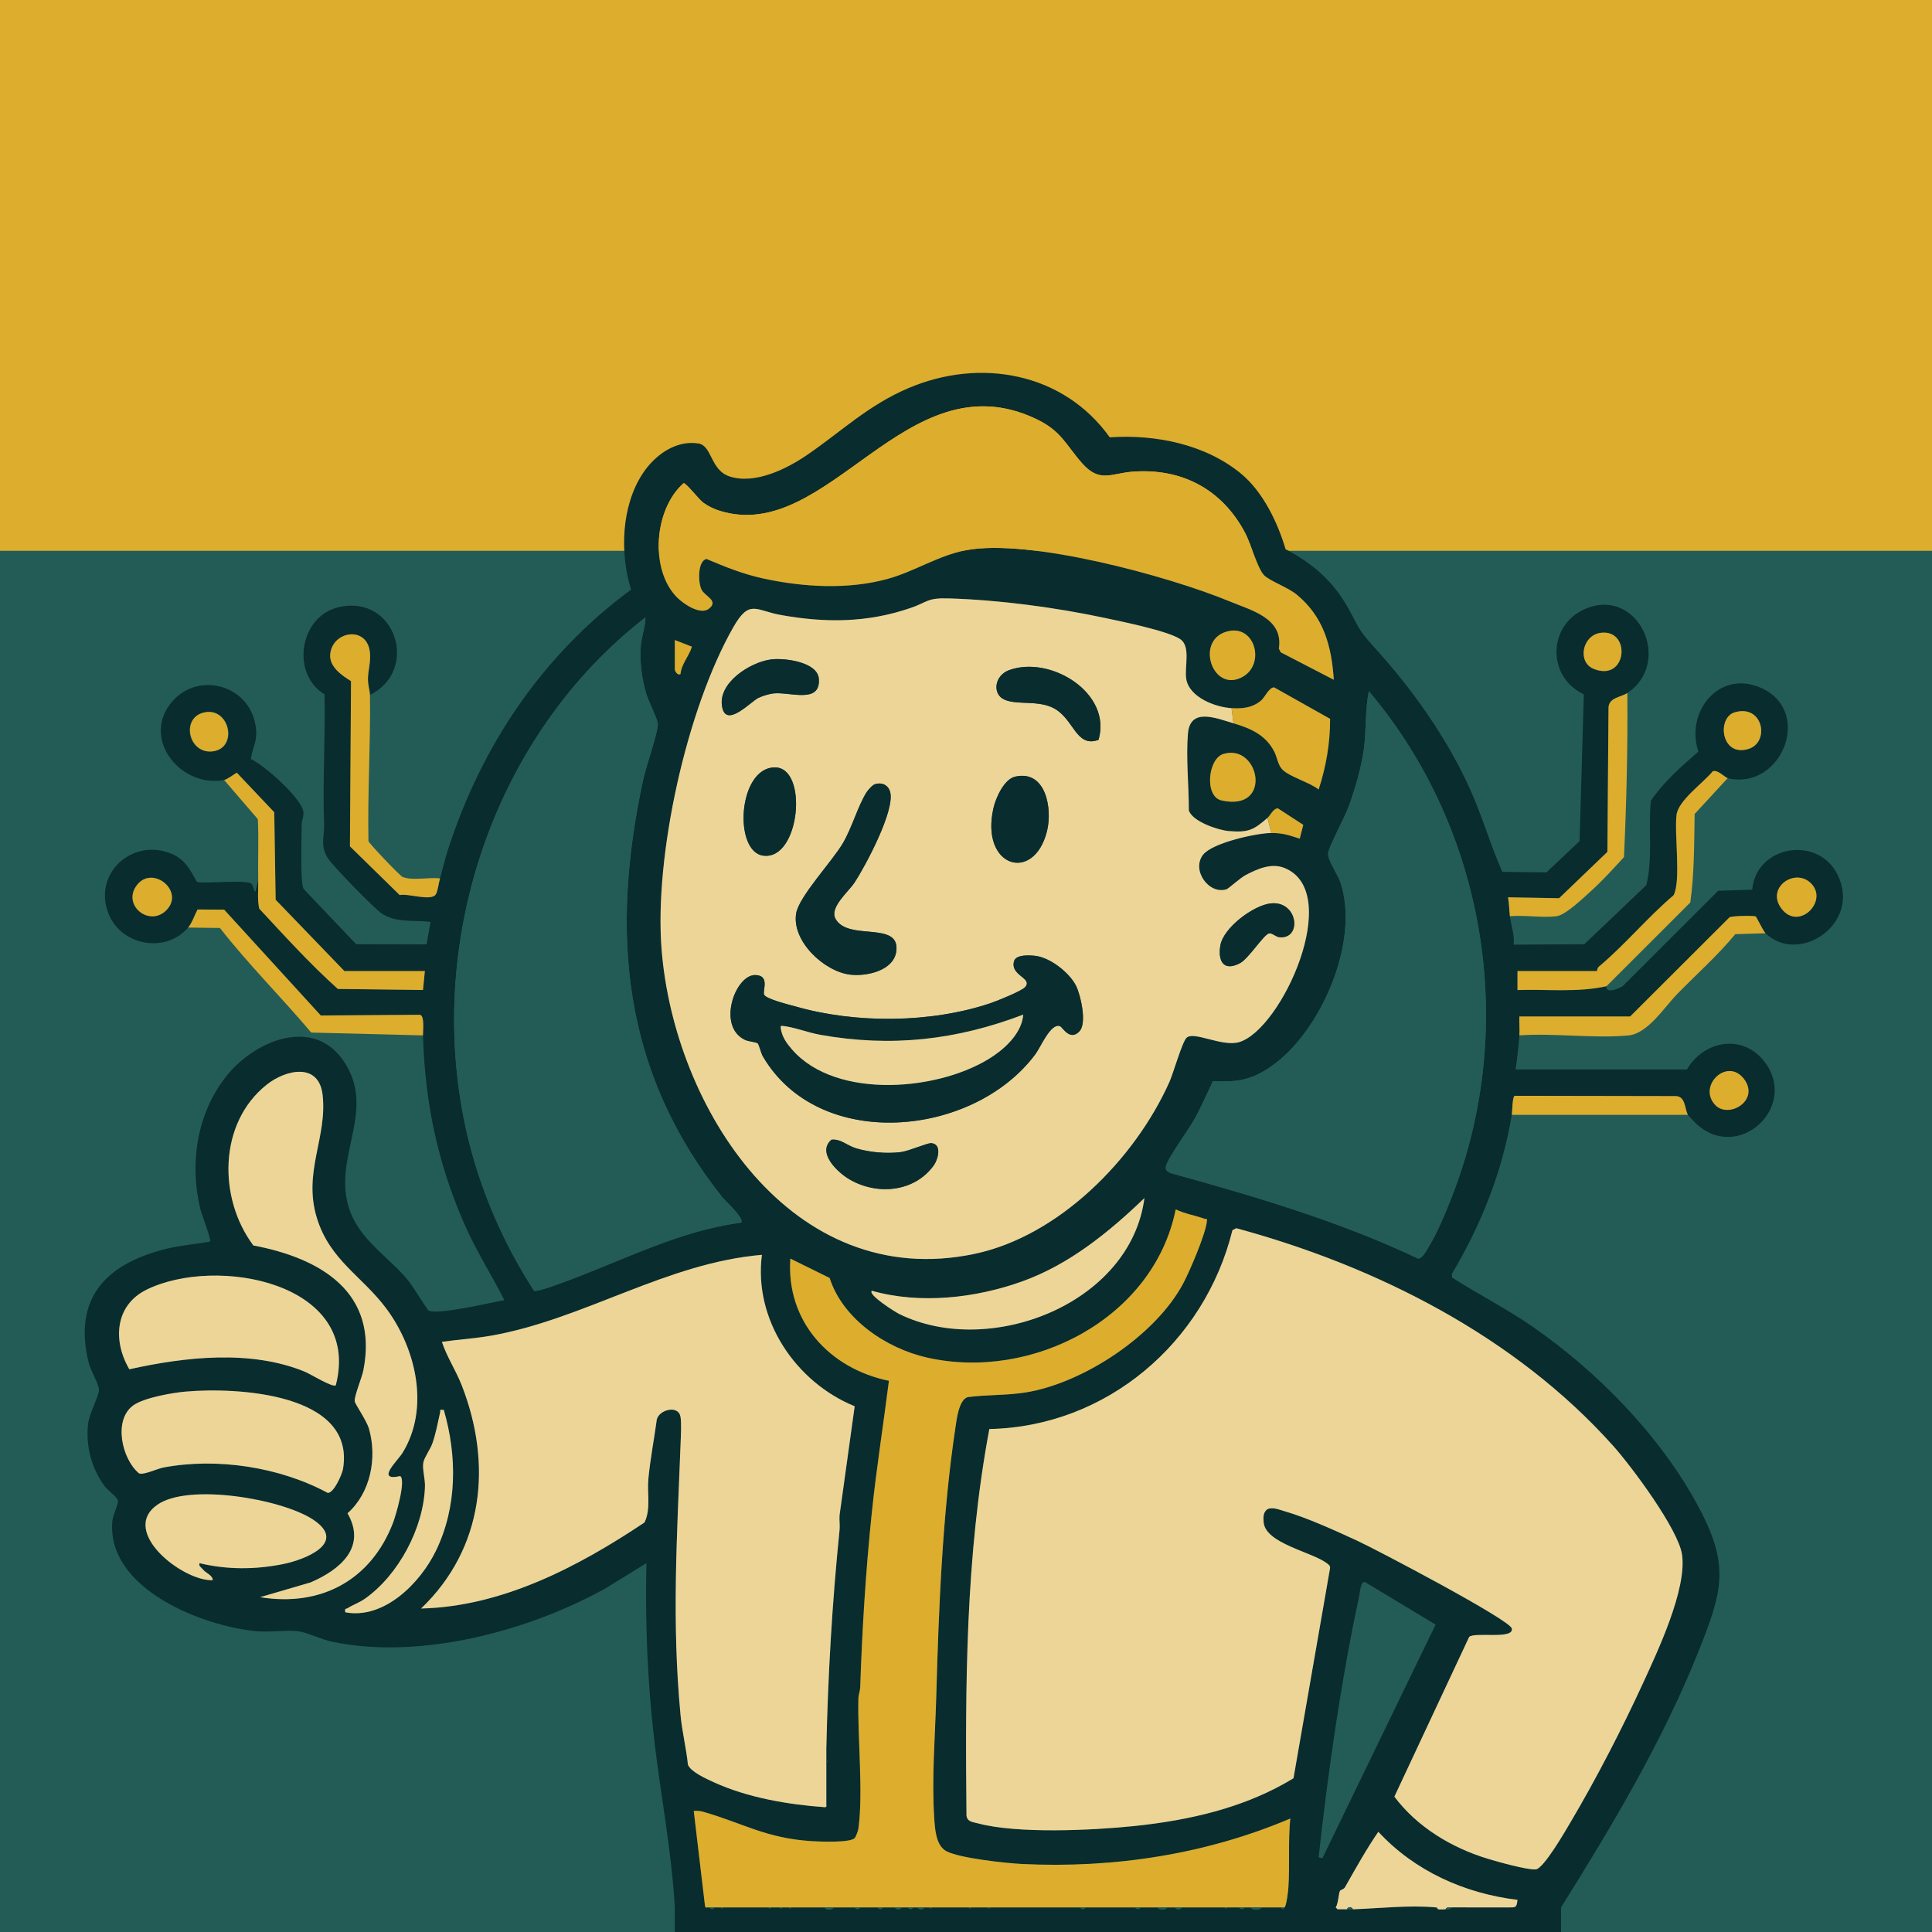 <svg width="456" height="456" viewBox="0 0 456 456" fill="none" xmlns="http://www.w3.org/2000/svg">
<g clip-path="url(#clip0_6_239)">
<rect width="456" height="532" fill="#235C57"/>
<rect y="-55" width="456" height="185" fill="#DDAD2E"/>
<g clip-path="url(#clip1_6_239)">
<path d="M368.445 456.001H159.276V450.197C158.516 436.902 155.946 423.816 154.413 410.627C152.804 396.751 152.263 382.933 152.567 368.941L143.038 374.821C124.839 384.983 99.099 391.858 78.361 387.483C75.899 386.965 72.471 385.304 70.526 385.032C67.885 384.666 63.63 385.286 60.707 385.027C47.835 383.884 24.934 374.915 26.534 358.887C26.672 357.485 28.035 354.967 27.808 354.07C27.62 353.329 25.407 351.712 24.755 350.842C21.586 346.627 20.111 341.046 20.835 335.787C21.139 333.573 23.32 329.514 23.356 328.09C23.387 326.795 21.367 323.407 20.929 321.621C17.157 306.281 25.144 298.262 39.209 294.762C42.633 293.909 46.119 293.681 49.574 293.047C49.918 292.574 47.598 286.659 47.308 285.449C44.657 274.568 46.458 262.612 53.609 253.781C60.197 245.642 73.874 239.861 81.07 250.384C88.936 261.893 78.795 272.524 82.187 284.538C84.457 292.579 91.622 296.374 96.485 302.401C97.406 303.539 100.807 309.116 101.173 309.321C103.193 310.446 116.016 307.406 119.051 306.865C115.971 300.838 112.307 295.092 109.589 288.864C103.243 274.332 100.306 260.215 99.832 244.365C99.801 243.258 100.253 239.771 99.126 239.508L75.706 239.673L52.894 214.689L46.624 214.662C45.935 215.921 45.328 217.841 44.407 218.922C39.196 225.051 28.84 223.252 25.729 215.926C21.711 206.479 30.941 197.764 40.25 201.42C43.62 202.746 44.845 205.171 46.476 208.148C48.711 208.648 58.276 207.505 59.393 208.64C59.827 209.082 59.911 210.452 60.273 210.443L60.944 207.76C60.989 209.974 60.707 212.26 61.176 214.448C67.215 220.935 73.154 227.507 79.738 233.409L99.832 233.659L100.275 229.19H81.28L65.056 212.359L64.725 191.705L55.885 182.365C55.165 182.776 53.587 183.964 52.899 184.098C42.963 185.973 33.788 175.057 39.942 166.467C46.096 157.877 59.634 161.493 60.448 172.329C60.667 175.244 59.536 176.566 59.21 179.142C62.41 180.633 71.063 188.272 71.599 191.58C71.769 192.616 71.21 193.549 71.206 194.576C71.197 197.237 70.799 208.318 71.648 209.796L84.055 222.85L100.677 222.895L101.616 217.591C97.723 217.118 93.356 217.881 90.026 215.551C88.105 214.207 78.419 204.278 77.275 202.394C75.546 199.536 76.596 197.25 76.498 194.598C76.122 184.365 76.801 174.177 76.596 163.886C68.596 159.033 70.705 145.523 79.8 143.34C93.423 140.068 99.086 158.261 87.318 164.02C87.305 163.083 86.826 161.681 86.849 160.203C86.884 158.1 87.555 156.27 87.314 153.975C86.639 147.559 78.37 148.943 77.941 154.479C77.718 157.404 80.668 159.408 82.853 160.765L82.598 199.764L94.335 211.256C96.391 210.814 101.83 212.827 102.889 211.055C103.327 210.323 103.56 208.336 103.855 207.331C104.481 205.188 104.95 202.978 105.634 200.849C113.554 176.137 127.981 154.6 148.951 139.17C146.279 130.576 146.623 119.508 151.678 111.789C154.494 107.494 159.45 103.815 164.836 104.672C168.103 105.19 167.62 110.972 172.228 112.463C178.19 114.387 185.632 110.704 190.437 107.422C198.669 101.797 204.833 95.698 214.393 91.618C231.332 84.394 250.966 87.885 261.93 103.221C272.665 102.489 284.456 104.833 292.907 111.789C298.065 116.035 301.569 123.321 303.428 129.629C309.645 132.871 314.539 137.067 318.012 143.188C320.712 147.939 320.394 148.425 324.216 152.618C333.329 162.618 341.512 174.106 347.068 186.491C349.892 192.79 351.783 199.465 354.581 205.773L364.999 205.898L372.821 198.532L373.822 163.873C365.026 159.765 365.285 147.443 374.229 143.684C386.738 138.434 394.895 156.39 384.084 163.574C382.551 164.592 379.802 164.623 379.645 166.953L379.382 201.068L367.985 212.006L355.926 211.792C356.203 213.247 356.194 214.827 356.373 216.256C356.655 218.466 357.522 220.658 357.263 222.958L373.934 222.864L388.575 208.916C390.167 202.389 388.987 195.63 389.644 189C392.669 184.54 396.804 180.923 400.862 177.405C397.689 167.909 405.89 157.855 415.834 162.44C427.987 168.043 420.42 186.656 407.767 183.669C407.115 183.517 405.331 181.513 404.205 182.084C402.011 184.803 396.106 188.897 395.691 192.366C395.145 196.893 396.79 207.943 394.994 211.314C388.794 216.573 383.623 222.908 377.397 228.132C377.08 228.4 376.95 228.802 376.928 229.208H358.156V233.677C365.151 233.458 372.284 234.307 379.163 232.78C378.953 234.757 382.376 233.164 382.966 232.78L405.541 210.238L413.56 209.988C414.498 199.527 429.158 197.023 433.775 206.572C439.295 217.997 424.666 227.873 416.706 220.274C416.116 219.712 414.596 216.448 414.404 216.328C413.989 216.064 408.929 216.171 408.223 216.488L384.75 239.919H358.603C358.523 241.392 358.715 242.914 358.603 244.383C358.398 247.031 358.125 249.79 357.71 252.419H398.158C402.212 245.508 411.392 243.937 416.491 250.625C424.599 261.25 410.234 274.613 400.214 265.099C399.968 264.862 398.448 263.251 398.381 263.135C397.59 261.768 397.885 258.715 395.449 258.71L357.522 258.643C356.923 258.746 356.932 262.425 356.816 263.135C354.617 276.461 349.58 289.096 342.692 300.637L342.706 301.53C349.11 305.602 355.908 309.044 362.139 313.406C377.219 323.956 391.686 338.761 400.527 354.976C408.375 369.365 406.681 375.25 400.826 389.921C392.459 410.882 380.383 431.133 368.436 450.202M314.807 160.444C314.28 152.466 312.416 145.613 306.083 140.367C303.902 138.563 299.495 137.072 298.266 135.674C296.715 133.911 295.24 128.343 293.877 125.772C288.433 115.49 278.931 110.423 267.217 111.342C262.251 111.735 259.525 114.043 255.377 109.315C251.444 104.833 250.506 101.69 244.423 98.828C213.758 84.407 195.608 128.509 169.909 120.58C168.519 120.151 167.2 119.517 166.016 118.664C164.952 117.896 161.926 113.945 161.345 114.048C154.444 120.084 153.242 134.348 159.767 140.978C161.309 142.545 165.265 145.251 167.303 143.688C169.748 141.809 166.396 140.751 165.587 139.184C164.778 137.616 164.585 132.473 166.735 131.929C171.321 133.848 175.366 135.505 180.273 136.567C189.677 138.599 200.117 139.197 209.427 136.661C215.917 134.893 221.401 131.112 228.087 129.853C242.97 127.044 275.812 135.982 290.212 141.938C295.45 144.104 302.968 145.943 301.842 153.091L302.298 153.975L314.807 160.449V160.444ZM290.677 167.141C286.775 166.9 280.652 164.556 279.977 160.194C279.544 157.399 281.09 152.577 278.587 150.867C275.718 148.907 264.71 146.684 260.812 145.854C249.165 143.362 235.792 141.59 223.877 141.233C218.786 141.081 218.987 142.099 214.929 143.492C204.703 147.015 194.759 147.046 184.211 145.135C178.293 144.063 176.885 141.344 173.051 148.09C162.038 167.458 154.404 201.996 156.152 224.06C159.119 261.599 186.919 304.923 229.915 295.967C249.92 291.802 267.861 273.573 276.004 255.393C276.938 253.312 278.998 245.959 280.062 244.941C281.783 243.285 288.433 247.16 292.483 245.959C302.539 242.986 317.181 210.524 303.187 204.867C300.125 203.63 296.93 205.019 294.092 206.488C292.711 207.202 289.975 209.751 289.466 209.903C285.265 211.171 281.148 205.313 283.964 201.728C286.176 198.911 296.501 196.634 300.063 196.603C302.7 196.581 304.313 197.134 306.763 197.942L307.603 194.679L301.623 190.79C300.537 190.781 299.817 192.464 299.169 193.027C295.884 195.906 294.664 196.531 290.016 196.143C287.495 195.933 281.407 193.893 280.598 191.263C280.612 185.464 279.901 178.861 280.384 173.141C280.907 166.953 286.918 169.445 291.128 170.704C295.339 171.963 298.704 173.427 300.756 177.383C301.489 178.794 301.591 180.544 302.722 181.669C304.421 183.356 309.149 184.665 311.236 186.33C312.993 180.946 313.958 175.342 313.94 169.663L300.729 162.23C299.482 162.257 298.597 164.534 297.618 165.355C295.584 167.065 293.242 167.293 290.682 167.132L290.677 167.141ZM174.919 288.578C175.826 287.623 171.142 283.399 170.463 282.542C146.895 252.92 143.986 220.194 151.816 184.026C152.442 181.129 155.289 172.923 155.271 170.936C155.262 169.726 152.96 165.355 152.447 163.48C151.481 159.984 150.985 156.279 151.235 152.644C151.396 150.358 152.335 147.97 152.348 145.72C116.061 173.833 99.828 223.458 110.331 268.05C113.366 280.93 118.877 293.641 126.068 304.678C127.078 304.919 132.486 302.838 133.912 302.311C147.396 297.32 160.429 290.471 174.923 288.583L174.919 288.578ZM290.114 148.93C281.783 150.568 286.051 163.837 293.323 159.739C298.606 156.761 296.309 147.711 290.114 148.93ZM377.724 149.372C373.451 149.988 372.226 156.292 376.155 157.877C384.128 161.087 385.071 148.314 377.724 149.372ZM159.276 151.068V157.989C159.276 158.337 159.866 159.484 160.612 159.105C160.818 156.729 162.628 154.877 163.307 152.635L159.276 151.064V151.068ZM286.279 255.17C284.827 258.215 283.468 261.38 281.814 264.327C280.464 266.724 275.682 273.251 275.213 275.185C274.971 276.176 275.418 276.435 276.254 276.872C296.17 282.373 316.01 288.199 334.714 297.057C335.756 297.039 336.703 295.11 337.235 294.235C339.398 290.681 341.347 285.904 342.858 281.993C358.308 242.044 350.648 195.737 323.08 163.127C322.169 167.574 322.508 172.19 321.914 176.691C321.324 181.133 319.813 186.258 318.276 190.469C317.409 192.844 313.628 199.813 313.476 201.34C313.306 203.059 315.666 206.18 316.358 208.233C321.078 222.176 311.692 243.816 299.759 251.884C295.196 254.969 291.808 255.451 286.279 255.165V255.17ZM48.318 168.128C42.512 169.257 44.251 178.2 50.325 177.325C56.398 176.45 54.244 166.98 48.318 168.128ZM409.43 168.128C405.157 169.391 406.176 178.803 412.715 176.762C417.783 175.182 416.165 166.136 409.43 168.128ZM288.755 177.95C285.081 179.048 284.21 188 288.313 188.924C300.514 191.67 297.283 175.396 288.755 177.95ZM39.339 214.756C43.598 210.282 36.076 204.054 32.335 208.876C28.594 213.698 35.325 218.971 39.339 214.756ZM427.303 208.354C423.508 204.827 416.737 209.577 420.492 214.484C424.603 219.859 431.795 212.524 427.303 208.354ZM94.465 348.4C88.502 349.699 93.866 344.757 95.005 342.913C101.482 332.412 98.206 318.375 91.264 308.968C85.544 301.222 77.856 297.49 74.79 287.476C71.465 276.604 77.284 268.528 76.144 258.442C75.273 250.701 67.478 252.428 62.968 255.996C51.549 265.036 51.451 282.806 59.8 293.963C75.706 296.967 89.383 305.022 85.767 323.416C85.427 325.135 83.559 329.586 83.725 330.742C83.827 331.461 86.531 335.26 87.094 337.238C89.039 344.105 87.497 352.306 82.026 357.173C86.643 365.218 80.212 370.504 73.32 373.486L61.395 376.973C75.724 379.326 87.559 372.964 92.762 359.423C93.396 357.766 95.886 349.377 94.465 348.4ZM404.791 260.759C407.941 264.197 415.334 259.496 411.597 254.629C407.669 249.513 400.652 256.241 404.791 260.759ZM205.762 304.651C204.806 305.62 211.371 309.709 212.154 310.093C233.388 320.621 266.828 307.865 270.113 282.774C261.684 290.869 252.459 298.414 241.299 302.428C230.139 306.441 217.164 307.874 205.762 304.651ZM303.191 450.197C303.629 449.635 304.014 446.541 304.081 445.505C304.434 440.125 303.987 434.602 304.528 429.214C284.67 437.661 262.886 440.996 241.267 439.947C237.5 439.763 226.353 438.571 223.314 436.897C220.851 435.54 220.65 431.62 220.485 429.008C219.877 419.592 220.704 409.801 220.967 400.435C221.548 379.772 222.406 357.481 225.473 337.073C225.759 335.18 226.268 330.345 228.413 329.742C232.932 329.157 237.562 329.367 242.063 328.644C255.708 326.461 272.813 315.12 279.28 302.87C280.817 299.963 284.527 291.302 284.835 288.31C284.934 287.36 284.795 287.837 284.232 287.636C282.033 286.851 279.62 286.476 277.488 285.44C272.294 311.183 243.565 326.019 218.786 320.416C209.177 318.241 198.911 311.348 195.804 301.628L186.53 297.057C185.507 311.852 195.755 323.005 209.798 325.898C208.48 336.296 206.831 346.681 205.749 357.11C204.332 370.767 203.47 384.63 203.023 398.229C202.991 399.122 202.62 399.939 202.594 400.841C202.352 410.123 203.791 422.954 202.585 431.633C202.518 432.129 202.03 433.446 201.744 433.799C200.788 434.964 193.556 434.674 191.67 434.558C180.76 433.884 175.455 430.334 165.98 427.629C165.229 427.414 164.505 427.347 163.732 427.423L166.396 449.907C166.507 450.452 167.093 450.104 167.307 450.188C167.75 450.367 167.96 451.023 168.648 450.188H169.989L170.347 450.492L170.883 450.188H181.163L181.699 450.492L182.056 450.188H183.844L184.381 450.492L184.738 450.188H186.079L186.437 450.492L186.973 450.188H194.571C194.866 450.894 196.511 450.894 196.806 450.188H201.722C202.169 450.729 202.616 450.729 203.063 450.188H207.085C207.532 450.729 207.979 450.729 208.426 450.188H211.108C211.653 450.8 212.332 450.813 212.896 450.188H214.236C214.683 450.733 215.126 450.729 215.577 450.188H216.471C217.039 450.813 217.709 450.8 218.259 450.188H219.153L219.694 450.496L220.047 450.188H228.539L228.896 450.492L229.432 450.188H233.008L233.366 450.492L233.902 450.188H254.908C255.355 450.724 255.802 450.729 256.249 450.188H267.87C268.316 450.729 268.763 450.729 269.21 450.188H273.233C273.528 450.894 275.173 450.894 275.468 450.188H277.255C277.823 450.809 278.493 450.8 279.043 450.188H288.876L289.412 450.487L289.77 450.188H292.451C292.898 450.724 293.35 450.729 293.792 450.188H295.133C295.558 450.907 297.363 450.921 297.815 450.188H302.284C302.847 450.787 302.816 450.653 303.178 450.188L303.191 450.197ZM305.297 419.713L313.936 370.071C313.927 369.49 313.596 369.299 313.198 368.99C309.784 366.343 298.731 364.329 298.257 359.347C298.15 358.226 298.105 356.878 299.169 356.208C300.335 355.632 301.976 356.342 303.174 356.686C308.537 358.226 315.192 361.289 320.336 363.651C324.573 365.597 356.373 382.299 356.82 384.358C357.401 387.041 348.127 385.134 346.764 386.349L329.11 424.057C334.428 431.187 342.581 436.116 351.122 438.71C353.49 439.429 360.342 441.348 362.452 441.232C364.329 441.125 369.585 431.95 370.76 429.964C376.758 419.833 382.819 408.074 387.744 397.372C391.257 389.738 398.149 375.161 397.009 366.972C396.178 360.99 385.054 346.078 380.741 341.256C357.669 315.455 324.922 298.883 291.799 289.895L290.887 290.36C284.335 316.893 261.183 336.729 233.509 337.292C227.864 367.356 227.81 397.97 228.114 428.539C228.311 430.022 229.593 430.04 230.769 430.352C240.137 432.87 257.818 432.013 267.655 430.999C280.795 429.647 293.958 426.651 305.297 419.717V419.713ZM195.031 412.695C195.429 395.3 196.394 378.451 198.155 361.124C198.276 359.945 198.053 358.744 198.164 357.561L201.726 331.912C187.755 326.211 177.833 311.442 179.831 296.168C157.247 298.101 137.903 311.343 116.012 315.232C112.146 315.92 108.177 316.147 104.297 316.705C105.442 320.197 107.609 323.456 108.986 326.978C116.262 345.618 114.175 365.499 99.385 379.647C118.582 379.188 136.522 369.763 152.12 359.334C153.658 356.115 152.706 352.462 153.028 349.078C153.457 344.507 154.409 339.582 155.025 335.001C155.651 332.666 160.089 331.586 160.608 334.35C160.876 335.783 160.702 338.979 160.639 340.604C159.794 362.7 158.516 382.616 160.63 404.868C160.997 408.725 161.98 412.645 162.373 416.521C163.057 418.222 166.789 419.878 168.505 420.664C176.519 424.32 186.034 425.919 194.75 426.548C195.308 426.459 194.937 425.82 195.031 425.637C195.121 425.468 195.344 425.437 195.031 425.191V423.405C195.031 421.476 195.027 419.53 195.031 417.601V417.155C195.031 416.856 195.022 416.561 195.031 416.262L195.335 415.726L195.031 415.369C195.049 414.628 195.013 413.878 195.031 413.137V412.69V412.695ZM79.255 326.965C85.535 302.642 50.95 296.298 34.561 304.414C27.07 308.124 26.61 316.518 30.525 323.184C43.687 320.268 59.174 318.5 71.974 323.768C73.244 324.291 78.54 327.563 79.255 326.965ZM43.875 328.447C40.679 328.729 34.033 329.885 31.481 331.693C26.69 335.082 28.719 344.35 32.809 347.752C33.873 348.221 37.073 346.658 38.574 346.373C51.241 343.98 66.03 346.261 77.342 352.355C78.777 352.485 80.748 347.953 80.954 346.739C84.011 328.738 55.697 327.412 43.875 328.452V328.447ZM104.744 332.778C103.56 332.671 104.02 332.756 103.864 333.448C103.305 335.894 102.898 338.211 102.081 340.604C101.584 342.051 100.154 343.975 99.926 345.167C99.622 346.743 100.364 348.958 100.302 350.882C99.993 360.606 94.067 371.754 86.12 377.344C84.766 378.295 83.313 378.764 82.084 379.549C81.646 379.831 81.289 379.505 81.508 380.549C90.692 382.259 99.216 373.611 102.907 365.986C107.927 355.628 107.918 343.676 104.744 332.778ZM47.093 368.946C53.569 370.513 60.242 370.477 66.759 369.174C72.184 368.089 82.178 364.053 73.771 358.588C66.361 353.775 44.434 350.002 37.108 355.177C28.138 361.517 43.218 373.294 50.213 372.96C50.155 371.705 48.577 371.357 47.755 370.285C47.41 369.839 46.883 369.723 47.089 368.946H47.093ZM312.121 438.589L338.84 383.447L322.178 373.402C321.109 373.205 321.011 375.701 320.832 376.522C316.479 396.894 313.507 417.655 311.227 438.362L312.121 438.589ZM355.931 450.197C357.571 450.17 357.969 450.447 358.165 448.416C345.673 446.911 333.879 441.603 325.315 432.348C322.441 436.549 319.943 441.04 317.431 445.465C317.163 445.938 316.39 446.067 316.269 446.286C315.925 446.92 315.907 449.228 315.259 450.197L315.706 450.644C316.448 450.662 317.199 450.617 317.941 450.644C318.383 450.657 318.839 450.662 319.281 450.644C325.494 450.425 332.77 449.603 338.947 450.197C338.996 450.407 339.188 450.621 339.394 450.644C339.926 450.702 340.627 450.671 341.182 450.644C341.669 450.621 342.308 450.782 342.522 450.197C343.859 450.153 345.209 450.206 346.545 450.197H346.992C348.033 450.197 349.079 450.197 350.12 450.197H355.484C355.694 450.483 355.868 450.197 355.931 450.197Z" fill="#092C2E"/>
<path d="M305.297 419.712C293.958 426.641 280.796 429.636 267.656 430.994C257.818 432.007 240.137 432.864 230.769 430.346C229.598 430.029 228.311 430.016 228.114 428.534C227.811 397.969 227.864 367.355 233.509 337.286C261.184 336.723 284.335 316.887 290.888 290.354L291.799 289.89C324.922 298.877 357.665 315.45 380.741 341.251C385.054 346.072 396.174 360.984 397.01 366.967C398.149 375.155 391.258 389.732 387.745 397.366C382.819 408.068 376.759 419.828 370.761 429.958C369.585 431.945 364.329 441.119 362.452 441.227C360.343 441.347 353.495 439.427 351.122 438.704C342.586 436.11 334.433 431.181 329.11 424.051L346.764 386.343C348.132 385.129 357.402 387.035 356.821 384.352C356.374 382.289 324.574 365.587 320.337 363.645C315.192 361.283 308.537 358.221 303.174 356.68C301.976 356.336 300.336 355.627 299.169 356.203C298.106 356.872 298.15 358.221 298.258 359.341C298.731 364.324 309.789 366.333 313.199 368.985C313.597 369.293 313.928 369.489 313.936 370.065L305.297 419.707V419.712Z" fill="#EDD598"/>
<path d="M290.678 167.14L291.125 170.711C286.919 169.457 280.903 166.961 280.38 173.149C279.897 178.873 280.608 185.476 280.595 191.271C281.404 193.901 287.491 195.936 290.012 196.151C294.66 196.539 295.885 195.91 299.165 193.034L300.059 196.606C296.497 196.637 286.173 198.919 283.96 201.731C281.144 205.321 285.265 211.179 289.462 209.906C289.972 209.75 292.707 207.205 294.088 206.491C296.93 205.022 300.122 203.629 303.183 204.87C317.172 210.527 302.535 242.989 292.479 245.962C288.43 247.159 281.779 243.288 280.058 244.944C278.999 245.962 276.934 253.316 276 255.396C267.857 273.576 249.916 291.801 229.911 295.97C186.915 304.927 159.116 261.602 156.148 224.063C154.405 201.995 162.034 167.457 173.047 148.094C176.882 141.348 178.289 144.067 184.207 145.138C194.755 147.049 204.699 147.013 214.925 143.495C218.979 142.098 218.782 141.08 223.873 141.236C235.793 141.593 249.161 143.366 260.808 145.857C264.706 146.692 275.71 148.911 278.583 150.871C281.086 152.581 279.544 157.398 279.973 160.197C280.648 164.559 286.771 166.903 290.673 167.144L290.678 167.14ZM181.959 155.648C177.056 156.291 169.315 161.202 170.454 166.903C171.451 171.895 177.177 165.595 178.982 164.724C179.907 164.278 181.396 163.818 182.406 163.68C186.258 163.157 193.691 166.296 193.266 160.224C192.985 156.215 185.105 155.233 181.959 155.643V155.648ZM259.284 174.622C262.529 163.523 247.852 154.59 238.135 158.184C234.694 159.461 234.162 163.818 237.053 165.117C239.95 166.421 244.517 165.287 248.218 166.912C253.528 169.247 253.729 176.623 259.284 174.618V174.622ZM182.817 181.127C174.178 181.27 173.096 200.932 180.091 201.946C188.851 203.218 190.889 180.989 182.817 181.127ZM239.592 183.311C236.982 183.913 235.024 188.342 234.484 190.704C231.283 204.732 244.035 208.527 247.114 196.178C248.437 190.865 246.859 181.636 239.592 183.311ZM206.523 185.087C205.906 185.275 204.838 186.494 204.48 187.074C202.447 190.356 201.106 195.302 198.965 198.977C196.489 203.232 188.551 211.616 187.908 215.608C186.848 222.162 194.54 229.309 200.663 230.042C204.498 230.501 210.988 229.126 211.551 224.47C212.418 217.291 200.283 222.188 197.235 216.942C195.662 214.237 200.176 210.58 201.651 208.357C204.306 204.343 211.086 191.57 210.139 187.114C209.763 185.346 208.244 184.57 206.518 185.092L206.523 185.087ZM299.97 213.223C295.885 213.639 288.707 218.969 288.023 223.197C287.437 226.832 288.765 229.35 292.631 227.358C294.655 226.314 298.235 220.63 299.482 220.318C300.296 220.112 301.007 221.13 302.066 221.211C307.375 221.617 306.343 212.576 299.965 213.228L299.97 213.223ZM254.811 243.373C256.567 241.458 255.07 234.828 253.948 232.627C252.366 229.528 247.901 226.046 244.432 225.617C243.06 225.448 239.816 225.242 239.355 226.84C238.35 230.314 243.878 230.792 241.956 232.988C241.134 233.926 235.221 236.305 233.71 236.805C219.627 241.502 201.995 241.618 187.787 237.556C186.392 237.158 180.649 235.792 180.327 234.703C180.006 233.613 181.713 230.22 178.285 230.14C173.525 230.028 169.132 242.288 175.863 245.444C176.698 245.837 178.45 245.936 178.844 246.262C179.165 246.529 179.608 248.547 180.046 249.302C193.262 271.96 229.759 268.477 244.388 248.802C245.635 247.123 247.968 241.422 250.167 242.185C250.806 242.409 252.527 245.869 254.815 243.373H254.811ZM196.243 269.009C192.744 271.991 197.638 276.701 200.543 278.384C206.97 282.108 215.658 281.438 220.293 275.192C221.469 273.612 222.371 270.04 219.815 269.812C218.908 269.732 214.492 271.701 212.557 271.933C209.236 272.335 205.289 272 202.085 271.036C199.837 270.361 198.442 268.745 196.243 269.004V269.009Z" fill="#EDD598"/>
<path d="M195.032 425.641C194.938 425.824 195.304 426.462 194.75 426.551C186.035 425.922 176.519 424.324 168.506 420.667C166.789 419.881 163.057 418.229 162.374 416.524C161.98 412.649 160.997 408.733 160.631 404.871C158.517 382.615 159.795 362.703 160.64 340.608C160.702 338.983 160.876 335.786 160.608 334.353C160.09 331.585 155.652 332.67 155.026 335.005C154.409 339.59 153.457 344.51 153.028 349.082C152.711 352.466 153.663 356.122 152.121 359.337C136.522 369.766 118.582 379.191 99.386 379.651C114.175 365.502 116.267 345.617 108.986 326.982C107.61 323.459 105.442 320.2 104.298 316.709C108.177 316.151 112.151 315.923 116.012 315.235C137.899 311.342 157.247 298.1 179.831 296.171C177.833 311.445 187.756 326.214 201.727 331.915L198.165 357.564C198.053 358.743 198.277 359.948 198.156 361.127C196.395 378.454 195.425 395.304 195.032 412.698C195.032 412.845 195.032 412.997 195.032 413.144C195.014 413.885 195.05 414.635 195.032 415.377C195.023 415.676 195.041 415.97 195.032 416.269C195.023 416.569 195.032 416.863 195.032 417.162C195.032 417.31 195.032 417.461 195.032 417.609C195.027 419.538 195.032 421.484 195.032 423.413V425.645V425.641Z" fill="#EDD598"/>
<path d="M174.919 288.577C160.425 290.466 147.392 297.314 133.908 302.306C132.482 302.833 127.074 304.909 126.064 304.672C118.873 293.635 113.362 280.925 110.327 268.044C99.824 223.452 116.057 173.828 152.344 145.714C152.331 147.964 151.388 150.348 151.231 152.639C150.977 156.273 151.477 159.978 152.443 163.474C152.961 165.349 155.258 169.72 155.267 170.93C155.281 172.921 152.438 181.123 151.812 184.02C143.982 220.193 146.892 252.914 170.459 282.536C171.143 283.394 175.822 287.617 174.915 288.573L174.919 288.577Z" fill="#235C57"/>
<path d="M167.321 450.196C167.107 450.111 166.521 450.459 166.41 449.915L163.746 427.431C164.519 427.355 165.243 427.422 165.994 427.636C175.469 430.342 180.774 433.891 191.684 434.565C193.57 434.681 200.802 434.972 201.758 433.806C202.049 433.454 202.532 432.132 202.599 431.641C203.805 422.962 202.366 410.126 202.608 400.849C202.63 399.947 203.005 399.13 203.037 398.237C203.484 384.638 204.346 370.771 205.763 357.118C206.845 346.693 208.494 336.304 209.812 325.906C195.765 323.013 185.521 311.86 186.544 297.064L195.818 301.636C198.925 311.356 209.191 318.249 218.8 320.423C243.574 326.026 272.308 311.19 277.502 285.447C279.634 286.483 282.047 286.858 284.246 287.644C284.805 287.845 284.943 287.367 284.85 288.318C284.541 291.309 280.832 299.971 279.294 302.877C272.822 315.128 255.718 326.468 242.077 328.651C237.576 329.37 232.946 329.165 228.427 329.75C226.282 330.357 225.773 335.188 225.487 337.081C222.421 357.488 221.562 379.78 220.981 400.442C220.718 409.809 219.891 419.6 220.499 429.016C220.669 431.628 220.865 435.548 223.328 436.905C226.367 438.579 237.514 439.771 241.282 439.954C262.9 441.003 284.68 437.668 304.542 429.221C304.001 434.606 304.448 440.133 304.095 445.513C304.028 446.548 303.644 449.642 303.206 450.205H167.335L167.321 450.196Z" fill="#DDAD2E"/>
<path d="M286.28 255.168C291.804 255.454 295.196 254.972 299.76 251.887C311.697 243.819 321.083 222.179 316.359 208.236C315.662 206.183 313.302 203.062 313.476 201.343C313.628 199.816 317.409 192.847 318.276 190.472C319.814 186.257 321.325 181.132 321.915 176.694C322.513 172.194 322.169 167.577 323.081 163.13C350.653 195.744 358.309 242.051 342.858 281.996C341.348 285.907 339.399 290.684 337.236 294.238C336.704 295.113 335.756 297.042 334.715 297.06C316.01 288.207 296.171 282.38 276.255 276.875C275.419 276.433 274.977 276.174 275.213 275.188C275.683 273.255 280.469 266.727 281.815 264.33C283.468 261.388 284.827 258.218 286.28 255.173V255.168Z" fill="#235C57"/>
<path d="M314.808 160.443L302.298 153.969L301.842 153.085C302.969 145.937 295.451 144.098 290.213 141.933C275.808 135.977 242.971 127.039 228.088 129.847C221.401 131.11 215.917 134.887 209.428 136.655C200.118 139.191 189.682 138.593 180.274 136.562C175.366 135.503 171.317 133.847 166.736 131.923C164.586 132.468 164.769 137.584 165.587 139.178C166.405 140.772 169.748 141.807 167.303 143.683C165.27 145.245 161.31 142.535 159.768 140.973C153.243 134.343 154.445 120.078 161.346 114.042C161.927 113.939 164.953 117.891 166.016 118.658C167.196 119.511 168.519 120.145 169.909 120.574C195.608 128.498 213.759 84.401 244.424 98.822C250.506 101.684 251.445 104.827 255.378 109.31C259.526 114.038 262.252 111.729 267.218 111.337C278.932 110.412 288.434 115.484 293.878 125.766C295.241 128.338 296.716 133.905 298.267 135.669C299.496 137.066 303.903 138.557 306.084 140.361C312.421 145.602 314.281 152.46 314.808 160.438V160.443Z" fill="#DDAD2E"/>
<path d="M94.465 348.398C95.882 349.372 93.397 357.765 92.762 359.422C87.56 372.963 75.725 379.325 61.396 376.972L73.32 373.485C80.212 370.507 86.639 365.221 82.027 357.171C87.497 352.305 89.039 344.108 87.095 337.237C86.536 335.255 83.828 331.46 83.725 330.741C83.56 329.585 85.432 325.133 85.768 323.414C89.383 305.02 75.707 296.962 59.8 293.961C51.451 282.804 51.545 265.035 62.969 255.994C67.479 252.423 75.273 250.695 76.145 258.441C77.28 268.527 71.461 276.603 74.791 287.474C77.857 297.488 85.544 301.221 91.265 308.967C98.206 318.374 101.482 332.411 95.006 342.911C93.871 344.755 88.503 349.702 94.465 348.398Z" fill="#EDD598"/>
<path d="M79.256 326.964C78.541 327.567 73.244 324.29 71.975 323.767C59.175 318.499 43.688 320.262 30.526 323.182C26.61 316.517 27.071 308.123 34.561 304.413C50.946 296.296 85.535 302.641 79.256 326.964Z" fill="#EDD598"/>
<path d="M43.876 328.446C55.697 327.406 84.011 328.732 80.954 346.733C80.749 347.948 78.778 352.479 77.343 352.35C66.031 346.255 51.241 343.974 38.575 346.367C37.073 346.653 33.869 348.211 32.809 347.747C28.72 344.345 26.691 335.081 31.482 331.687C34.034 329.879 40.684 328.723 43.876 328.442V328.446Z" fill="#EDD598"/>
<path d="M47.094 368.945C46.888 369.721 47.416 369.837 47.76 370.284C48.582 371.36 50.155 371.708 50.218 372.958C43.219 373.293 28.143 361.515 37.114 355.176C44.439 350.001 66.366 353.774 73.776 358.587C82.188 364.051 72.189 368.083 66.764 369.172C60.243 370.476 53.574 370.512 47.098 368.945H47.094Z" fill="#EDD598"/>
<path d="M205.763 304.65C217.16 307.873 230.246 306.4 241.299 302.426C252.352 298.453 261.684 290.867 270.114 282.773C266.829 307.864 233.388 320.62 212.154 310.092C211.372 309.704 204.806 305.619 205.763 304.65Z" fill="#EDD598"/>
<path d="M315.26 450.196C315.908 449.227 315.921 446.919 316.27 446.285C316.39 446.062 317.163 445.937 317.432 445.464C319.943 441.039 322.442 436.548 325.316 432.347C333.879 441.602 345.674 446.91 358.166 448.415C357.969 450.451 357.572 450.169 355.931 450.196H350.121C349.08 450.196 348.034 450.196 346.992 450.196C346.845 450.196 346.693 450.196 346.546 450.196C345.209 450.205 343.859 450.151 342.523 450.196C342.031 450.214 341.397 450.062 341.182 450.642C340.628 450.669 339.926 450.701 339.394 450.642C339.35 450.433 339.149 450.214 338.948 450.196C332.771 449.602 325.495 450.424 319.282 450.642C319.219 449.973 318.004 449.973 317.941 450.642C317.199 450.616 316.448 450.66 315.706 450.642L315.26 450.196Z" fill="#EDD598"/>
<path d="M87.319 164.014C87.484 175.533 86.738 187.007 86.961 198.526C87.126 199.084 94.371 206.718 95.028 206.986C97.339 207.924 101.281 207 103.851 207.326C103.556 208.33 103.324 210.317 102.886 211.049C101.826 212.822 96.387 210.808 94.331 211.25L82.594 199.758L82.849 160.76C80.664 159.407 77.714 157.398 77.937 154.474C78.362 148.937 86.63 147.553 87.31 153.969C87.551 156.264 86.881 158.094 86.845 160.197C86.818 161.675 87.301 163.081 87.314 164.014H87.319Z" fill="#DDAD2E"/>
<path d="M407.777 183.659L399.978 192.119C399.852 199.075 399.915 206.107 398.95 213.009L379.177 232.769C372.298 234.296 365.165 233.444 358.166 233.667V229.198H376.942C376.964 228.792 377.094 228.39 377.411 228.122C383.637 222.894 388.808 216.563 395.008 211.304C396.804 207.928 395.159 196.883 395.705 192.356C396.12 188.887 402.025 184.793 404.219 182.074C405.345 181.507 407.133 183.507 407.781 183.659H407.777Z" fill="#DDAD2E"/>
<path d="M52.904 184.105C53.597 183.976 55.174 182.784 55.889 182.373L64.73 191.713L65.061 212.366L81.285 229.198H100.28L99.837 233.667L79.743 233.417C73.159 227.519 67.219 220.947 61.181 214.456C60.712 212.268 60.994 209.982 60.949 207.768C60.851 202.968 61.101 198.151 60.859 193.347L52.904 184.105Z" fill="#DDAD2E"/>
<path d="M290.678 167.14C293.239 167.296 295.581 167.073 297.614 165.363C298.593 164.541 299.478 162.264 300.725 162.238L313.937 169.671C313.954 175.35 312.993 180.953 311.233 186.338C309.145 184.672 304.421 183.364 302.718 181.676C301.587 180.551 301.485 178.806 300.752 177.39C298.7 173.435 295.183 171.921 291.125 170.711L290.678 167.14Z" fill="#DDAD2E"/>
<path d="M104.745 332.777C107.918 343.675 107.923 355.627 102.908 365.985C99.216 373.61 90.693 382.258 81.508 380.548C81.289 379.503 81.647 379.829 82.085 379.548C83.309 378.762 84.766 378.293 86.121 377.342C94.063 371.753 99.994 360.605 100.302 350.881C100.365 348.961 99.623 346.742 99.927 345.166C100.155 343.974 101.585 342.05 102.081 340.603C102.903 338.215 103.306 335.893 103.864 333.446C104.021 332.754 103.565 332.67 104.745 332.777Z" fill="#EDD598"/>
<path d="M358.613 244.377C358.725 242.909 358.533 241.386 358.613 239.913H384.759L408.233 216.483C408.934 216.166 413.998 216.058 414.414 216.322C414.606 216.442 416.13 219.706 416.716 220.269L409.564 220.492C405.417 225.506 400.492 229.894 395.924 234.546C392.831 237.698 388.951 243.958 384.326 244.391C376.187 245.154 366.877 243.788 358.608 244.373L358.613 244.377Z" fill="#DDAD2E"/>
<path d="M384.089 163.568C384.209 176.506 383.888 189.431 383.302 202.294C380.835 204.973 378.301 207.785 375.601 210.228C373.76 211.893 369.523 215.996 367.337 216.259C363.954 216.666 359.846 215.942 356.378 216.25C356.199 214.826 356.208 213.241 355.931 211.786L367.99 212L379.387 201.062L379.651 166.948C379.807 164.617 382.56 164.586 384.089 163.568Z" fill="#DDAD2E"/>
<path d="M99.833 244.377L73.459 243.712C66.415 235.363 58.634 227.64 51.916 219.027L44.412 218.929C45.333 217.849 45.941 215.929 46.629 214.67L52.899 214.697L75.711 239.681L99.131 239.515C100.258 239.779 99.802 243.266 99.837 244.373L99.833 244.377Z" fill="#DDAD2E"/>
<path d="M356.825 263.129C356.941 262.419 356.932 258.74 357.531 258.637L395.459 258.704C397.895 258.704 397.595 261.763 398.391 263.129H356.825Z" fill="#DDAD2E"/>
<path d="M288.756 177.949C297.283 175.395 300.515 191.664 288.313 188.923C284.21 187.998 285.082 179.051 288.756 177.949Z" fill="#DDAD2E"/>
<path d="M290.114 148.929C296.309 147.71 298.606 156.759 293.323 159.737C286.052 163.836 281.783 150.572 290.114 148.929Z" fill="#DDAD2E"/>
<path d="M48.318 168.126C54.245 166.974 56.14 176.48 50.325 177.323C44.51 178.167 42.513 169.256 48.318 168.126Z" fill="#DDAD2E"/>
<path d="M427.304 208.353C431.795 212.522 424.604 219.862 420.492 214.482C416.738 209.571 423.509 204.825 427.304 208.353Z" fill="#DDAD2E"/>
<path d="M39.339 214.755C35.326 218.969 28.68 213.594 32.336 208.875C35.992 204.156 43.599 210.281 39.339 214.755Z" fill="#DDAD2E"/>
<path d="M409.43 168.126C416.166 166.135 417.784 175.18 412.715 176.761C406.177 178.801 405.158 169.39 409.43 168.126Z" fill="#DDAD2E"/>
<path d="M377.724 149.371C385.072 148.312 384.129 161.086 376.155 157.876C372.222 156.291 373.451 149.987 377.724 149.371Z" fill="#DDAD2E"/>
<path d="M404.791 260.758C400.648 256.24 407.665 249.512 411.598 254.628C415.531 259.745 407.942 264.196 404.791 260.758Z" fill="#DDAD2E"/>
<path d="M299.17 193.034C299.818 192.467 300.533 190.789 301.623 190.798L307.603 194.686L306.763 197.95C304.314 197.142 302.7 196.584 300.063 196.611L299.17 193.039V193.034Z" fill="#DDAD2E"/>
<path d="M159.276 151.067L163.308 152.639C162.628 154.88 160.823 156.733 160.613 159.108C159.866 159.487 159.276 158.34 159.276 157.992V151.072V151.067Z" fill="#DDAD2E"/>
<path d="M297.829 450.196C297.377 450.928 295.572 450.915 295.147 450.196H297.829Z" fill="#235C57"/>
<path d="M275.482 450.196C275.187 450.901 273.542 450.901 273.247 450.196H275.482Z" fill="#235C57"/>
<path d="M196.82 450.196C196.525 450.901 194.88 450.901 194.585 450.196H196.82Z" fill="#235C57"/>
<path d="M279.057 450.196C278.507 450.808 277.837 450.817 277.269 450.196H279.057Z" fill="#235C57"/>
<path d="M212.91 450.196C212.346 450.821 211.667 450.808 211.122 450.196H212.91Z" fill="#235C57"/>
<path d="M218.273 450.196C217.723 450.808 217.053 450.821 216.485 450.196H218.273Z" fill="#235C57"/>
<path d="M203.077 450.196C202.63 450.736 202.183 450.736 201.736 450.196H203.077Z" fill="#235C57"/>
<path d="M215.591 450.196C215.14 450.736 214.697 450.741 214.25 450.196H215.591Z" fill="#235C57"/>
<path d="M208.44 450.196C207.993 450.736 207.546 450.736 207.099 450.196H208.44Z" fill="#235C57"/>
<path d="M256.263 450.196C255.816 450.736 255.369 450.732 254.922 450.196H256.263Z" fill="#235C57"/>
<path d="M342.523 450.196C342.308 450.781 341.669 450.62 341.182 450.642C341.397 450.062 342.031 450.214 342.523 450.196Z" fill="#235C57"/>
<path d="M319.282 450.642C318.84 450.66 318.384 450.656 317.941 450.642C318.004 449.973 319.219 449.973 319.282 450.642Z" fill="#235C57"/>
<path d="M269.224 450.196C268.777 450.736 268.33 450.736 267.884 450.196H269.224Z" fill="#235C57"/>
<path d="M168.662 450.196C167.974 451.031 167.764 450.375 167.321 450.196H168.662Z" fill="#235C57"/>
<path d="M293.806 450.196C293.364 450.736 292.912 450.732 292.465 450.196H293.806Z" fill="#235C57"/>
<path d="M229.446 450.196L228.906 450.5L228.552 450.196H229.446Z" fill="#235C57"/>
<path d="M233.916 450.196L233.375 450.5L233.022 450.196H233.916Z" fill="#235C57"/>
<path d="M220.061 450.196L219.703 450.504L219.167 450.196H220.061Z" fill="#235C57"/>
<path d="M186.987 450.196L186.446 450.5L186.093 450.196H186.987Z" fill="#235C57"/>
<path d="M184.752 450.196L184.395 450.5L183.858 450.196H184.752Z" fill="#235C57"/>
<path d="M182.071 450.196L181.713 450.5L181.177 450.196H182.071Z" fill="#235C57"/>
<path d="M303.192 450.196C302.83 450.66 302.861 450.794 302.298 450.196H303.192Z" fill="#235C57"/>
<path d="M170.897 450.196L170.356 450.5L170.003 450.196H170.897Z" fill="#235C57"/>
<path d="M195.032 416.265C195.041 415.966 195.023 415.671 195.032 415.372L195.336 415.729L195.032 416.265Z" fill="#235C57"/>
<path d="M289.784 450.196L289.426 450.5L288.89 450.196H289.784Z" fill="#235C57"/>
<path d="M339.394 450.642C339.189 450.62 338.997 450.406 338.948 450.196C339.149 450.214 339.35 450.433 339.394 450.642Z" fill="#235C57"/>
<path d="M355.484 450.196H355.931C355.869 450.196 355.694 450.482 355.484 450.196Z" fill="#235C57"/>
<path d="M195.032 425.641V425.194C195.345 425.44 195.121 425.471 195.032 425.641Z" fill="#235C57"/>
<path d="M254.81 243.373C252.518 245.869 250.801 242.409 250.162 242.185C247.968 241.422 245.635 247.123 244.383 248.802C229.755 268.477 193.257 271.96 180.041 249.302C179.599 248.547 179.161 246.529 178.839 246.262C178.45 245.936 176.694 245.833 175.858 245.444C169.127 242.288 173.52 230.028 178.28 230.14C181.708 230.22 180.015 233.667 180.323 234.703C180.645 235.792 186.388 237.154 187.782 237.556C201.991 241.618 219.623 241.507 233.706 236.805C235.216 236.301 241.13 233.926 241.952 232.988C243.874 230.796 238.345 230.318 239.351 226.84C239.816 225.242 243.056 225.447 244.428 225.617C247.896 226.05 252.361 229.533 253.943 232.627C255.07 234.828 256.567 241.458 254.806 243.373H254.81ZM241.509 239.471C225.692 245.494 210.344 247.217 193.606 244.239C190.799 243.739 187.546 242.471 184.949 242.163C184.283 242.083 184.171 242.096 184.292 242.819C184.631 244.842 185.682 246.266 186.965 247.735C197.41 259.731 222.291 257.499 234.497 249.204C237.724 247.012 241.223 243.52 241.505 239.466L241.509 239.471Z" fill="#092C2E"/>
<path d="M206.523 185.087C208.248 184.565 209.768 185.346 210.143 187.11C211.086 191.566 204.31 204.343 201.656 208.353C200.181 210.576 195.667 214.232 197.24 216.938C200.292 222.184 212.427 217.286 211.555 224.465C210.992 229.126 204.503 230.497 200.668 230.037C194.545 229.305 186.853 222.157 187.912 215.603C188.556 211.607 196.493 203.227 198.969 198.972C201.11 195.298 202.456 190.351 204.485 187.07C204.842 186.494 205.91 185.27 206.527 185.083L206.523 185.087Z" fill="#092C2E"/>
<path d="M239.592 183.311C246.859 181.632 248.437 190.865 247.114 196.178C244.035 208.527 231.283 204.736 234.484 190.704C235.024 188.338 236.982 183.913 239.592 183.311Z" fill="#092C2E"/>
<path d="M259.284 174.622C253.729 176.627 253.528 169.251 248.218 166.916C244.517 165.291 239.95 166.421 237.053 165.122C234.162 163.822 234.694 159.461 238.135 158.188C247.852 154.59 262.529 163.528 259.284 174.627V174.622Z" fill="#092C2E"/>
<path d="M182.817 181.127C190.889 180.993 188.851 203.218 180.09 201.946C173.091 200.928 174.177 181.27 182.817 181.127Z" fill="#092C2E"/>
<path d="M196.243 269.009C198.442 268.75 199.841 270.366 202.085 271.04C205.289 272 209.236 272.335 212.556 271.937C214.492 271.705 218.903 269.736 219.815 269.817C222.371 270.044 221.464 273.616 220.293 275.197C215.658 281.443 206.97 282.112 200.543 278.389C197.637 276.706 192.748 271.996 196.243 269.013V269.009Z" fill="#092C2E"/>
<path d="M181.959 155.648C185.105 155.237 192.989 156.219 193.266 160.228C193.691 166.305 186.258 163.162 182.406 163.684C181.396 163.822 179.907 164.278 178.982 164.729C177.181 165.599 171.451 171.899 170.454 166.908C169.315 161.206 177.056 156.295 181.959 155.652V155.648Z" fill="#092C2E"/>
<path d="M299.97 213.223C306.347 212.572 307.38 221.612 302.07 221.206C301.011 221.126 300.3 220.108 299.487 220.313C298.24 220.63 294.66 226.309 292.635 227.354C288.769 229.35 287.442 226.827 288.027 223.193C288.711 218.965 295.885 213.634 299.974 213.219L299.97 213.223Z" fill="#092C2E"/>
<path d="M241.509 239.471C241.223 243.52 237.724 247.016 234.501 249.208C222.295 257.503 197.414 259.736 186.969 247.739C185.691 246.27 184.636 244.846 184.296 242.824C184.176 242.1 184.287 242.087 184.953 242.167C187.55 242.476 190.804 243.743 193.611 244.243C210.344 247.221 225.697 245.503 241.514 239.475L241.509 239.471Z" fill="#EDD598"/>
</g>
</g>
<defs>
<clipPath id="clip0_6_239">
<rect width="456" height="456" fill="white"/>
</clipPath>
<clipPath id="clip1_6_239">
<rect width="415" height="368" fill="white" transform="translate(20 88)"/>
</clipPath>
</defs>
</svg>
